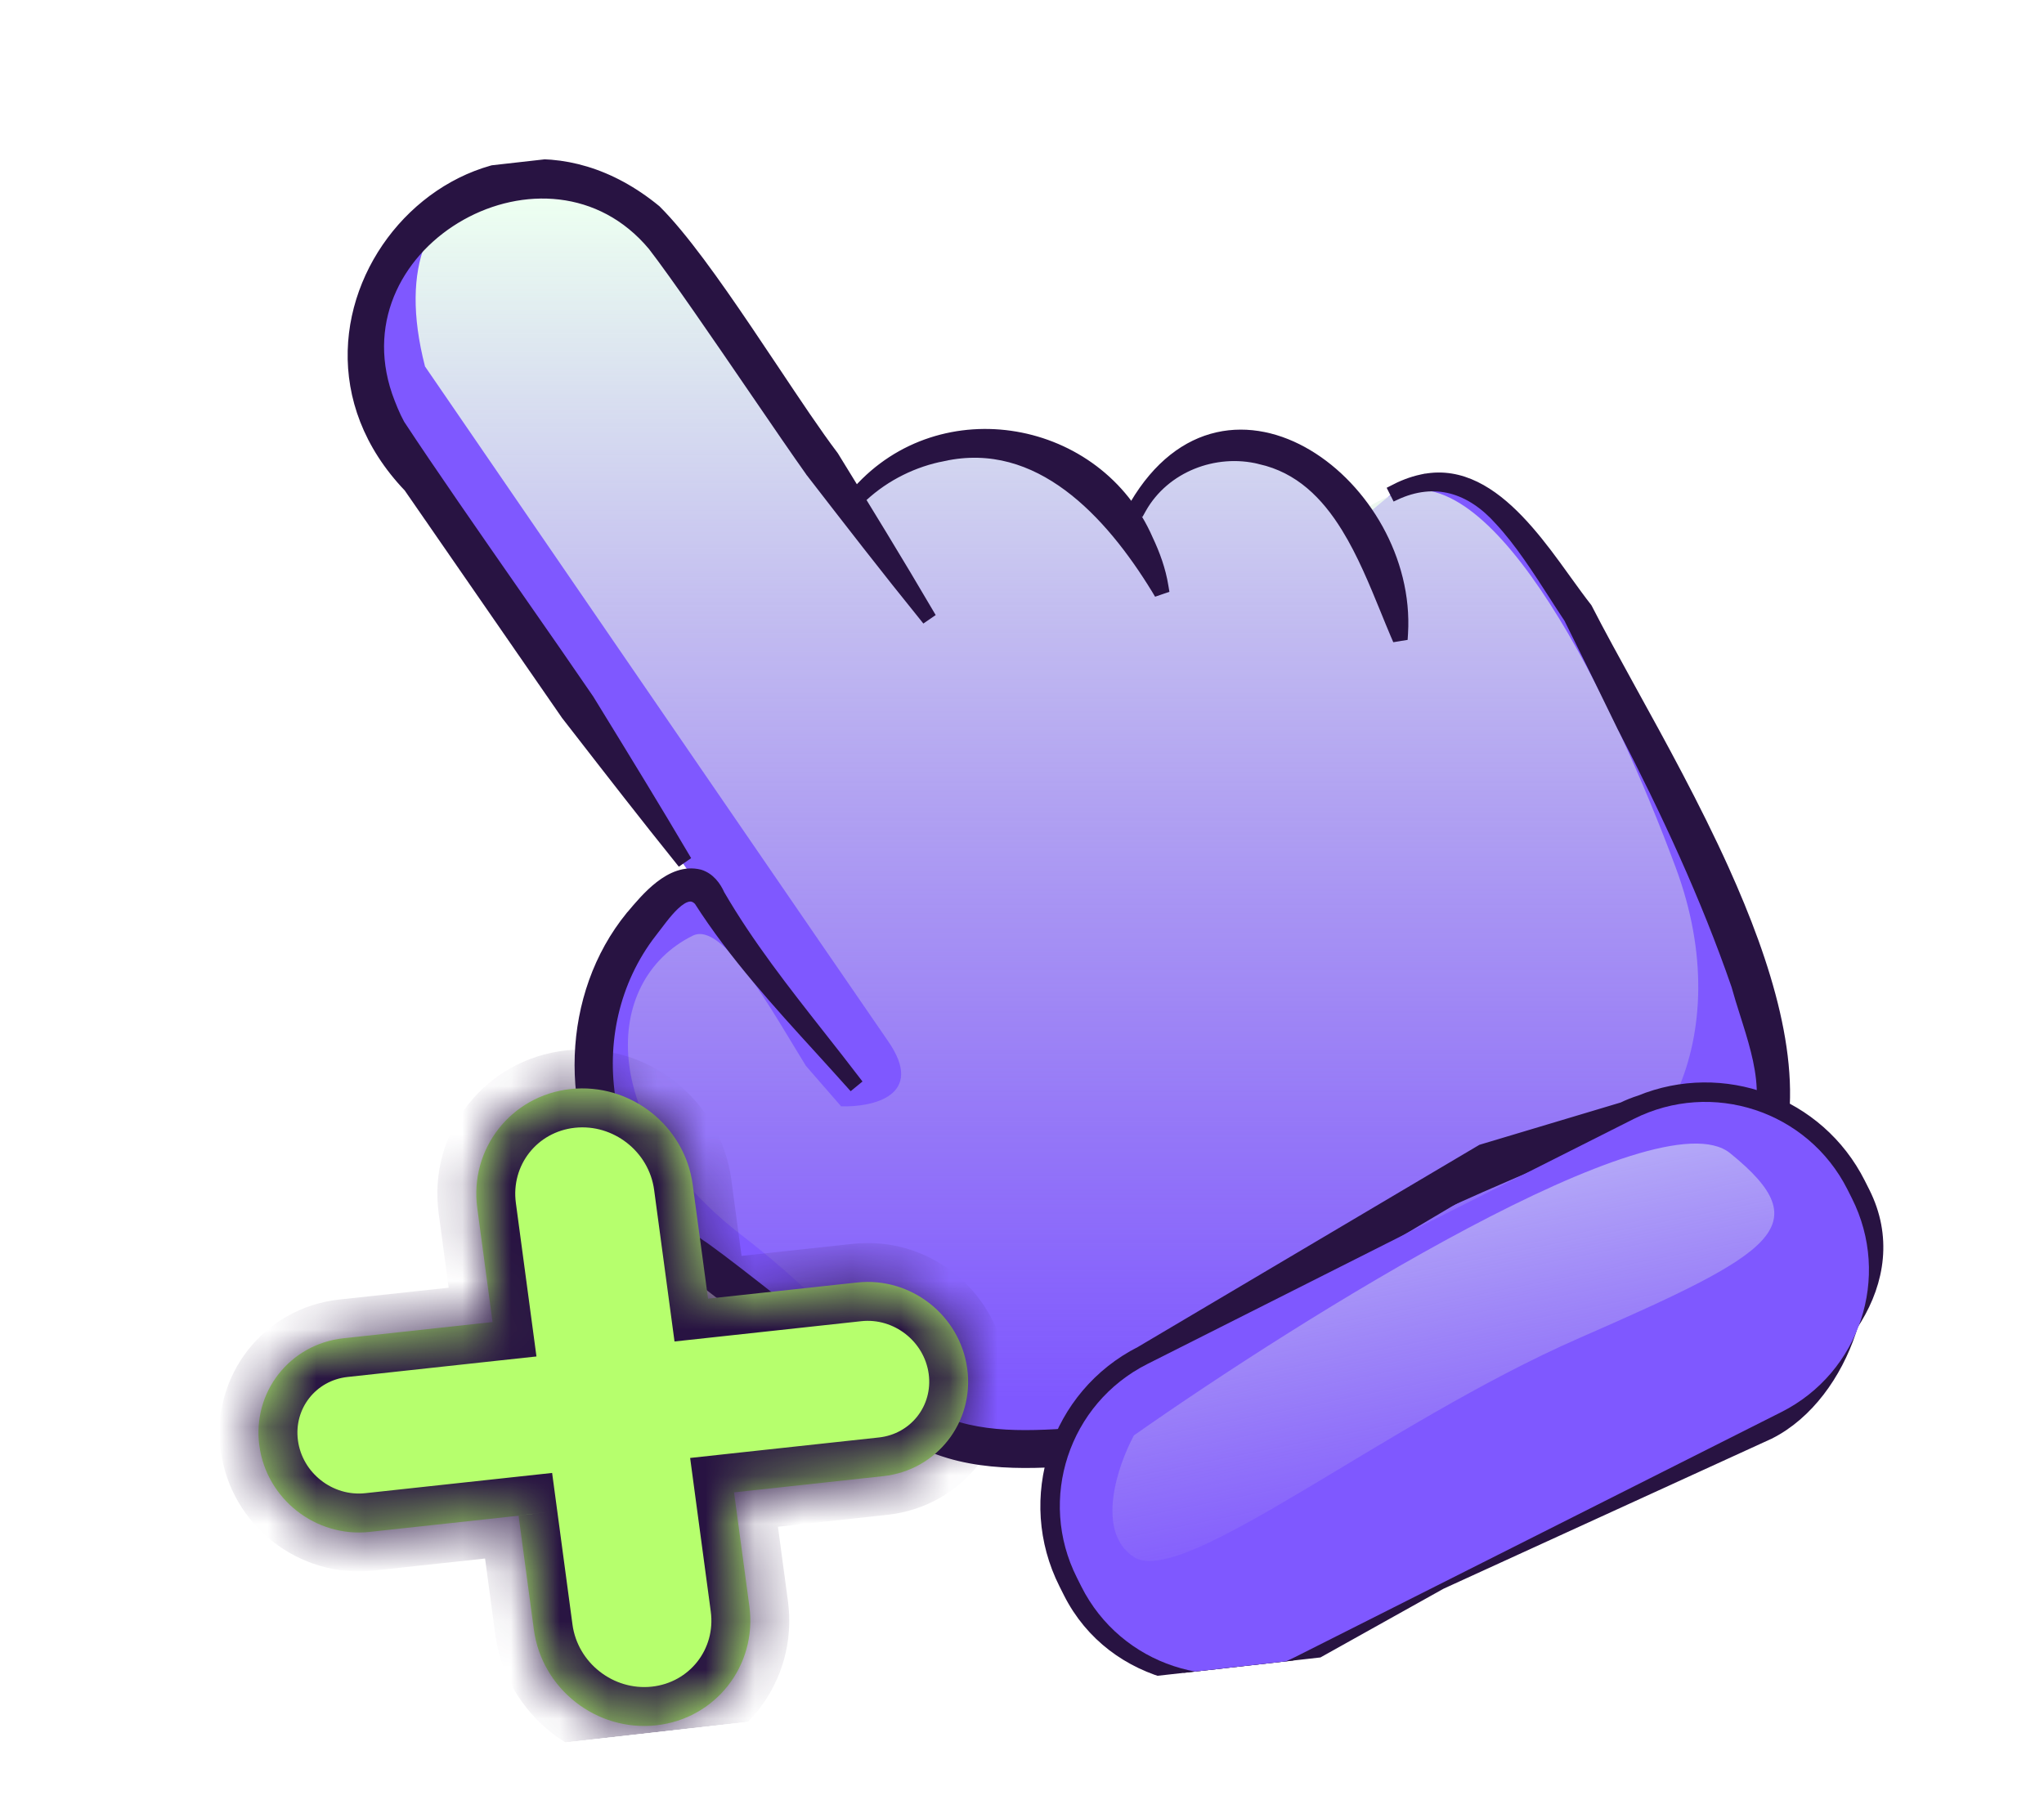 <svg width="42" height="37" viewBox="0 0 42 37" fill="none" xmlns="http://www.w3.org/2000/svg">
<g clip-path="url(#clip0_180_28168)">
<path d="M25.242 9.183C25.242 9.183 24.09 9.138 23.052 10.759C22.068 9.213 20.038 8.682 18.416 9.585C18.029 9.8 17.701 10.079 17.433 10.399L13.846 5.211C12.751 3.628 10.578 3.231 8.995 4.326C7.411 5.421 7.015 7.594 8.11 9.178L14.212 18.003C13.812 18.279 13.447 18.619 13.136 19.026C11.538 21.11 11.931 24.096 14.017 25.694L18.239 28.933C19.477 29.883 20.578 29.882 22.43 29.736C24.138 29.692 26.13 29.347 28.187 28.683C31.249 27.696 33.78 26.218 35.232 24.722C35.847 24.279 36.273 23.626 36.438 22.9C36.438 22.9 36.654 19.94 32.66 12.94C30.355 8.583 28.638 10.13 28.638 10.13C28.172 10.452 28.096 10.692 27.803 10.544C27.803 10.544 26.747 8.731 25.244 9.182" fill="#7F58FF"/>
<path d="M8.733 7.531C7.644 3.299 11.433 2.831 13.483 4.631L17.283 10.131C18.033 10.131 17.683 9.831 19.333 9.381C21.032 8.918 22.362 9.801 23.281 10.877C23.308 10.265 23.716 9.72 24.633 9.381C26.063 8.853 27.09 9.938 27.627 10.918C27.773 10.634 28.1 10.352 28.733 10.131C30.733 9.431 33.133 14.331 34.433 17.831C35.733 21.331 34.133 24.331 31.633 24.731C29.133 25.131 29.233 26.031 23.533 28.131C17.833 30.231 19.633 28.781 15.233 25.381C12.277 23.097 12.351 20.164 14.233 19.231C14.857 18.921 15.858 20.77 16.56 21.906L17.283 22.737C17.928 22.758 19.025 22.52 18.25 21.4C17.476 20.28 11.583 11.687 8.733 7.531Z" fill="url(#paint0_linear_180_28168)"/>
<path d="M11.613 14.706L11.613 14.706L11.615 14.71C11.683 14.797 11.75 14.884 11.818 14.971C12.527 15.885 13.237 16.8 13.964 17.704L14.095 17.613C13.506 16.614 12.901 15.627 12.296 14.641C12.238 14.547 12.18 14.453 12.123 14.359L12.123 14.359L12.121 14.356C11.722 13.771 11.207 13.03 10.666 12.254C9.791 10.996 8.851 9.645 8.236 8.709C8.137 8.529 8.05 8.313 7.98 8.115C7.442 6.535 8.258 5.135 9.486 4.447C10.713 3.759 12.333 3.793 13.397 5.067C13.86 5.667 14.72 6.925 15.484 8.042C15.936 8.703 16.354 9.314 16.637 9.712L16.637 9.712L16.638 9.714L16.639 9.715C17.414 10.717 18.19 11.72 18.989 12.707L19.12 12.617C18.478 11.521 17.814 10.44 17.15 9.361L17.15 9.361L17.145 9.354C16.799 8.897 16.372 8.256 15.915 7.571C15.736 7.304 15.554 7.031 15.37 6.759C14.716 5.792 14.045 4.844 13.501 4.303L13.501 4.303L13.496 4.298C12.546 3.517 11.539 3.261 10.614 3.377C9.69 3.493 8.855 3.979 8.245 4.67C7.026 6.053 6.699 8.27 8.377 10.028L8.378 10.028L8.382 10.034L8.386 10.04L8.39 10.046L8.395 10.052L8.399 10.059L8.403 10.065L8.407 10.071L8.412 10.077L8.416 10.083L8.42 10.09L8.425 10.096L8.429 10.102L8.434 10.109L8.438 10.115L8.442 10.122L8.447 10.128L8.451 10.135L8.456 10.141L8.461 10.148L8.465 10.155L8.47 10.161L8.474 10.168L8.479 10.175L8.484 10.181L8.489 10.188L8.493 10.195L8.498 10.202L8.503 10.209L8.508 10.216L8.512 10.223L8.517 10.23L8.522 10.237L8.527 10.244L8.532 10.251L8.537 10.258L8.542 10.265L8.547 10.273L8.552 10.28L8.557 10.287L8.562 10.294L8.567 10.302L8.572 10.309L8.577 10.316L8.582 10.324L8.587 10.331L8.593 10.339L8.598 10.346L8.603 10.354L8.608 10.361L8.613 10.369L8.619 10.377L8.624 10.384L8.629 10.392L8.635 10.4L8.64 10.407L8.645 10.415L8.651 10.423L8.656 10.431L8.662 10.439L8.667 10.447L8.673 10.454L8.678 10.462L8.684 10.47L8.689 10.478L8.695 10.486L8.7 10.495L8.706 10.503L8.712 10.511L8.717 10.519L8.723 10.527L8.728 10.535L8.734 10.543L8.74 10.552L8.746 10.56L8.751 10.568L8.757 10.577L8.763 10.585L8.769 10.593L8.774 10.602L8.78 10.61L8.786 10.619L8.792 10.627L8.798 10.636L8.804 10.644L8.81 10.653L8.816 10.661L8.822 10.67L8.828 10.678L8.834 10.687L8.84 10.696L8.846 10.705L8.852 10.713L8.858 10.722L8.864 10.731L8.87 10.74L8.876 10.748L8.882 10.757L8.888 10.766L8.894 10.775L8.9 10.784L8.907 10.793L8.913 10.802L8.919 10.811L8.925 10.82L8.932 10.829L8.938 10.838L8.944 10.847L8.95 10.856L8.957 10.865L8.963 10.874L8.969 10.883L8.976 10.893L8.982 10.902L8.988 10.911L8.995 10.92L9.001 10.93L9.008 10.939L9.014 10.948L9.02 10.957L9.027 10.967L9.033 10.976L9.04 10.986L9.046 10.995L9.053 11.004L9.059 11.014L9.066 11.023L9.072 11.033L9.079 11.042L9.086 11.052L9.092 11.061L9.099 11.071L9.105 11.08L9.112 11.09L9.119 11.1L9.125 11.109L9.132 11.119L9.139 11.129L9.145 11.138L9.152 11.148L9.159 11.158L9.166 11.167L9.172 11.177L9.179 11.187L9.186 11.197L9.193 11.206L9.199 11.216L9.206 11.226L9.213 11.236L9.22 11.246L9.227 11.255L9.233 11.265L9.24 11.275L9.247 11.285L9.254 11.295L9.261 11.305L9.268 11.315L9.275 11.325L9.282 11.335L9.288 11.345L9.295 11.355L9.302 11.365L9.309 11.375L9.316 11.385L9.323 11.395L9.33 11.405L9.337 11.415L9.344 11.426L9.351 11.436L9.358 11.446L9.365 11.456L9.372 11.466L9.379 11.476L9.386 11.486L9.393 11.497L9.4 11.507L9.407 11.517L9.415 11.527L9.422 11.538L9.429 11.548L9.436 11.558L9.443 11.569L9.45 11.579L9.457 11.589L9.464 11.599L9.471 11.61L9.479 11.62L9.486 11.63L9.493 11.641L9.5 11.651L9.507 11.662L9.514 11.672L9.522 11.682L9.529 11.693L9.536 11.703L9.543 11.713L9.55 11.724L9.558 11.734L9.565 11.745L9.572 11.755L9.579 11.766L9.587 11.776L9.594 11.787L9.601 11.797L9.608 11.808L9.616 11.818L9.623 11.829L9.63 11.839L9.637 11.85L9.645 11.86L9.652 11.871L9.659 11.881L9.667 11.892L9.674 11.902L9.681 11.913L9.689 11.924L9.696 11.934L9.703 11.945L9.71 11.955L9.718 11.966L9.725 11.977L9.732 11.987L9.74 11.998L9.747 12.008L9.755 12.019L9.762 12.03L9.769 12.04L9.777 12.051L9.784 12.062L9.791 12.072L9.799 12.083L9.806 12.094L9.813 12.104L9.821 12.115L9.828 12.126L9.836 12.136L9.843 12.147L9.85 12.158L9.858 12.168L9.865 12.179L9.872 12.19L9.88 12.2L9.887 12.211L9.895 12.222L9.902 12.232L9.909 12.243L9.917 12.254L9.924 12.265L9.932 12.275L9.939 12.286L9.946 12.297L9.954 12.307L9.961 12.318L9.969 12.329L9.976 12.339L9.983 12.35L9.991 12.361L9.998 12.372L10.006 12.382L10.013 12.393L10.021 12.404L10.028 12.415L10.035 12.425L10.043 12.436L10.05 12.447L10.058 12.457L10.065 12.468L10.072 12.479L10.08 12.489L10.087 12.5L10.095 12.511L10.102 12.522L10.109 12.532L10.117 12.543L10.124 12.554L10.132 12.564L10.139 12.575L10.146 12.586L10.154 12.596L10.161 12.607L10.168 12.618L10.176 12.629L10.183 12.639L10.191 12.65L10.198 12.661L10.205 12.671L10.213 12.682L10.22 12.693L10.227 12.703L10.235 12.714L10.242 12.724L10.25 12.735L10.257 12.746L10.264 12.756L10.272 12.767L10.279 12.777L10.286 12.788L10.294 12.799L10.301 12.809L10.308 12.82L10.316 12.831L10.323 12.841L10.33 12.852L10.338 12.862L10.345 12.873L10.352 12.883L10.359 12.894L10.367 12.905L10.374 12.915L10.381 12.925L10.389 12.936L10.396 12.947L10.403 12.957L10.41 12.968L10.418 12.978L10.425 12.989L10.432 12.999L10.439 13.009L10.447 13.02L10.454 13.03L10.461 13.041L10.468 13.051L10.475 13.062L10.483 13.072L10.49 13.082L10.497 13.093L10.504 13.103L10.511 13.114L10.519 13.124L10.526 13.134L10.533 13.145L10.54 13.155L10.547 13.165L10.554 13.176L10.561 13.186L10.569 13.196L10.576 13.207L10.583 13.217L10.59 13.227L10.597 13.237L10.604 13.248L10.611 13.258L10.618 13.268L10.625 13.278L10.632 13.288L10.639 13.299L10.646 13.309L10.653 13.319L10.66 13.329L10.667 13.339L10.674 13.349L10.681 13.359L10.688 13.37L10.695 13.38L10.702 13.39L10.709 13.4L10.716 13.41L10.723 13.42L10.73 13.43L10.737 13.44L10.744 13.45L10.751 13.46L10.758 13.47L10.764 13.479L10.771 13.489L10.778 13.499L10.785 13.509L10.792 13.519L10.799 13.529L10.805 13.539L10.812 13.549L10.819 13.558L10.826 13.568L10.832 13.578L10.839 13.588L10.846 13.598L10.853 13.607L10.859 13.617L10.866 13.627L10.873 13.636L10.879 13.646L10.886 13.656L10.893 13.665L10.899 13.675L10.906 13.684L10.913 13.694L10.919 13.704L10.926 13.713L10.932 13.723L10.939 13.732L10.945 13.742L10.952 13.751L10.959 13.76L10.965 13.77L10.972 13.779L10.978 13.789L10.985 13.798L10.991 13.807L10.998 13.817L11.004 13.826L11.01 13.835L11.017 13.845L11.023 13.854L11.03 13.863L11.036 13.872L11.042 13.881L11.049 13.89L11.055 13.9L11.061 13.909L11.067 13.918L11.074 13.927L11.08 13.936L11.086 13.945L11.092 13.954L11.099 13.963L11.105 13.972L11.111 13.981L11.117 13.99L11.123 13.999L11.129 14.008L11.136 14.016L11.142 14.025L11.148 14.034L11.154 14.043L11.16 14.052L11.166 14.06L11.172 14.069L11.178 14.078L11.184 14.086L11.19 14.095L11.196 14.104L11.202 14.112L11.208 14.121L11.214 14.129L11.22 14.138L11.225 14.146L11.231 14.155L11.237 14.163L11.243 14.171L11.249 14.18L11.254 14.188L11.26 14.197L11.266 14.205L11.272 14.213L11.277 14.221L11.283 14.23L11.289 14.238L11.294 14.246L11.3 14.254L11.306 14.262L11.311 14.27L11.317 14.278L11.322 14.286L11.328 14.294L11.333 14.302L11.339 14.31L11.344 14.318L11.35 14.326L11.355 14.334L11.361 14.342L11.366 14.35L11.371 14.357L11.377 14.365L11.382 14.373L11.387 14.381L11.393 14.388L11.398 14.396L11.403 14.403L11.409 14.411L11.414 14.419L11.419 14.426L11.424 14.434L11.429 14.441L11.434 14.448L11.44 14.456L11.444 14.463L11.45 14.47L11.455 14.478L11.46 14.485L11.465 14.492L11.47 14.499L11.475 14.507L11.48 14.514L11.485 14.521L11.489 14.528L11.494 14.535L11.499 14.542L11.504 14.549L11.509 14.556L11.514 14.563L11.518 14.57L11.523 14.577L11.528 14.583L11.532 14.59L11.537 14.597L11.542 14.604L11.546 14.61L11.551 14.617L11.556 14.624L11.56 14.63L11.565 14.637L11.569 14.643L11.573 14.65L11.578 14.656L11.582 14.662L11.587 14.669L11.591 14.675L11.595 14.681L11.6 14.688L11.604 14.694L11.608 14.7L11.613 14.706Z" fill="#281342" stroke="#281342" stroke-width="0.16"/>
<path d="M29.264 9.82L29.263 9.819L29.211 9.83C28.994 9.876 28.79 9.959 28.6 10.059L28.672 10.202C29.079 10.01 29.463 9.975 29.816 10.066C30.169 10.158 30.499 10.379 30.793 10.709L30.793 10.709L30.794 10.71C31.204 11.15 31.57 11.719 31.905 12.24C32.012 12.407 32.116 12.569 32.217 12.719C32.48 13.245 33.069 14.448 33.316 14.959L33.317 14.96C34.205 16.678 35.026 18.437 35.656 20.261C35.709 20.454 35.771 20.652 35.834 20.849C35.852 20.906 35.87 20.962 35.887 21.018C35.968 21.275 36.044 21.532 36.099 21.788C36.208 22.301 36.227 22.805 36.019 23.284L36.018 23.285C35.818 23.76 35.476 24.166 35.059 24.471L35.058 24.471L35.051 24.478C31.722 27.611 26.86 29.182 22.337 29.409L22.337 29.409L22.335 29.409L22.288 29.413C21.221 29.49 20.084 29.572 19.144 29.088C18.6 28.777 17.709 28.105 16.817 27.411C16.56 27.211 16.304 27.009 16.055 26.815C15.443 26.334 14.883 25.895 14.502 25.622L14.502 25.622L14.499 25.62C12.374 24.234 11.861 21.185 13.411 19.181L13.41 19.18L13.414 19.175C13.447 19.136 13.486 19.084 13.529 19.028C13.559 18.988 13.59 18.946 13.623 18.905C13.703 18.802 13.791 18.697 13.881 18.613C13.973 18.527 14.06 18.471 14.138 18.454C14.205 18.439 14.273 18.453 14.343 18.527C15.054 19.64 15.96 20.634 16.85 21.61C17.064 21.846 17.278 22.081 17.488 22.316L17.612 22.214C17.372 21.9 17.128 21.589 16.883 21.278C16.144 20.338 15.406 19.4 14.81 18.373C14.734 18.202 14.603 18.019 14.386 17.951L14.386 17.951L14.381 17.95C14.07 17.873 13.783 18.006 13.544 18.191C13.309 18.373 13.105 18.617 12.952 18.8L12.95 18.802L12.946 18.805L12.939 18.814C11.611 20.442 11.549 22.918 12.7 24.653C13.064 25.231 13.593 25.727 14.129 26.115L17.223 28.488L17.223 28.488L17.224 28.489C17.343 28.577 17.47 28.676 17.603 28.78L17.609 28.785C17.74 28.887 17.877 28.993 18.016 29.097C18.296 29.307 18.589 29.508 18.866 29.641C19.958 30.199 21.22 30.114 22.371 30.026C27.034 29.79 32.031 28.173 35.482 24.92C35.658 24.812 35.883 24.593 36.087 24.343C36.294 24.088 36.486 23.791 36.586 23.527L36.587 23.527L36.589 23.517C36.97 21.884 36.34 19.838 35.445 17.856C34.861 16.564 34.157 15.285 33.534 14.155C33.202 13.55 32.892 12.989 32.637 12.49L32.633 12.483L32.629 12.477C32.5 12.313 32.364 12.124 32.218 11.922C32.144 11.819 32.068 11.712 31.988 11.604C31.755 11.285 31.499 10.954 31.22 10.664C30.678 10.1 30.029 9.674 29.264 9.82Z" fill="#281342" stroke="#281342" stroke-width="0.16"/>
<path d="M23.612 11.078C22.574 8.695 19.346 8.119 17.604 10.074L17.55 10.135L17.611 10.188L17.646 10.218L17.7 10.265L17.752 10.217C18.212 9.794 18.794 9.51 19.393 9.397L19.393 9.394L19.393 9.397C20.365 9.186 21.211 9.475 21.936 10.013C22.662 10.552 23.263 11.338 23.737 12.112L23.77 12.167L23.831 12.146L23.875 12.131L23.939 12.109L23.928 12.043C23.873 11.703 23.756 11.383 23.612 11.078Z" fill="#281342" stroke="#281342" stroke-width="0.16"/>
<path d="M25.886 9.459L25.886 9.459L25.887 9.46C26.686 9.638 27.227 10.178 27.645 10.857C27.969 11.383 28.214 11.983 28.447 12.553C28.516 12.723 28.584 12.89 28.653 13.052L28.678 13.11L28.74 13.1L28.785 13.092L28.848 13.082L28.852 13.018C28.944 11.493 28.046 10.014 26.884 9.321C26.302 8.973 25.647 8.82 25.013 8.963C24.378 9.107 23.777 9.546 23.297 10.359L23.251 10.436L23.334 10.473L23.375 10.491L23.442 10.52L23.477 10.457C23.949 9.625 24.966 9.233 25.886 9.459Z" fill="#281342" stroke="#281342" stroke-width="0.16"/>
<path d="M33.504 23.225L33.521 23.22L33.627 23.188L33.644 23.183L33.659 23.175C33.726 23.141 33.794 23.11 33.862 23.082C34.435 22.907 35.094 22.973 35.709 23.221C36.444 23.517 37.087 24.064 37.417 24.719L37.509 24.902C37.809 25.496 37.829 26.276 37.622 27.022C37.204 27.628 36.552 28.157 35.834 28.519L35.834 28.518L35.827 28.523L29.393 32.115L26.344 33.509L26.344 33.508L26.337 33.512C25.025 34.173 23.425 33.645 22.764 32.333L22.671 32.15C22.342 31.496 22.294 30.656 22.502 29.889C22.71 29.122 23.165 28.46 23.806 28.137L23.806 28.138L23.818 28.131L30.64 24.082L33.504 23.225ZM23.48 27.857C21.773 28.721 21.088 30.805 21.949 32.514L22.041 32.697C22.915 34.43 25.102 34.876 26.789 34.026L26.79 34.026L26.797 34.022L29.573 32.472L36.312 29.39L36.312 29.39L36.319 29.387C37.085 29.001 37.656 28.203 37.944 27.336C37.96 27.288 37.975 27.241 37.989 27.193C38.017 27.151 38.043 27.109 38.069 27.066C38.529 26.307 38.675 25.419 38.231 24.538L38.139 24.355C37.318 22.725 35.387 22.024 33.727 22.705C33.606 22.743 33.488 22.79 33.373 22.846L30.502 23.706L30.479 23.713L30.479 23.713L30.457 23.726L30.457 23.726L23.48 27.857Z" fill="#281342" stroke="#281342" stroke-width="0.4"/>
<path d="M24.732 27.448C23.929 28.067 23.221 28.651 22.692 29.109C23.115 28.588 23.836 28.023 24.732 27.448C27.033 25.676 30.112 23.609 31.99 23.336L34.595 22.825C32.138 23.731 27.562 25.636 24.732 27.448Z" fill="#281342"/>
<path d="M22.128 32.424C21.315 30.812 21.963 28.846 23.576 28.033L33.569 22.997C35.182 22.184 37.148 22.833 37.961 24.445L38.053 24.628C38.865 26.241 38.217 28.207 36.605 29.02L26.611 34.056C24.999 34.868 23.032 34.22 22.22 32.608L22.128 32.424Z" fill="#7F58FF"/>
<path d="M35.55 23.7C34.07 22.5 26.767 27.067 23.3 29.5C22.967 30.117 22.5 31.48 23.3 32C24.3 32.65 28.45 29.25 32.45 27.5C36.45 25.75 37.4 25.2 35.55 23.7Z" fill="url(#paint1_linear_180_28168)" fill-opacity="0.5"/>
<g filter="url(#filter0_d_180_28168)">
<mask id="path-11-inside-1_180_28168" fill="white">
<path fill-rule="evenodd" clip-rule="evenodd" d="M11.724 21.562C10.501 21.695 9.643 22.791 9.807 24.009L10.121 26.351L7.058 26.684C5.955 26.803 5.181 27.791 5.329 28.89C5.476 29.989 6.49 30.783 7.592 30.664L10.656 30.331L10.97 32.673C11.134 33.892 12.258 34.772 13.48 34.639C14.703 34.507 15.561 33.411 15.398 32.192L15.083 29.851L18.147 29.518C19.249 29.398 20.023 28.41 19.875 27.311C19.728 26.212 18.715 25.418 17.612 25.538L14.549 25.87L14.234 23.529C14.07 22.31 12.947 21.43 11.724 21.562Z"/>
</mask>
<path fill-rule="evenodd" clip-rule="evenodd" d="M11.724 21.562C10.501 21.695 9.643 22.791 9.807 24.009L10.121 26.351L7.058 26.684C5.955 26.803 5.181 27.791 5.329 28.89C5.476 29.989 6.49 30.783 7.592 30.664L10.656 30.331L10.97 32.673C11.134 33.892 12.258 34.772 13.48 34.639C14.703 34.507 15.561 33.411 15.398 32.192L15.083 29.851L18.147 29.518C19.249 29.398 20.023 28.41 19.875 27.311C19.728 26.212 18.715 25.418 17.612 25.538L14.549 25.87L14.234 23.529C14.07 22.31 12.947 21.43 11.724 21.562Z" fill="#B6FF6D"/>
<path d="M9.807 24.009L10.6 23.903L10.6 23.903L9.807 24.009ZM11.724 21.562L11.81 22.358L11.724 21.562ZM10.121 26.351L10.208 27.146L11.023 27.058L10.914 26.245L10.121 26.351ZM7.058 26.684L6.971 25.888L7.058 26.684ZM5.329 28.89L6.122 28.784L5.329 28.89ZM7.592 30.664L7.679 31.459L7.679 31.459L7.592 30.664ZM10.656 30.331L11.449 30.225L11.345 29.452L10.57 29.536L10.656 30.331ZM10.97 32.673L11.763 32.566L10.97 32.673ZM13.48 34.639L13.394 33.844L13.48 34.639ZM15.398 32.192L16.191 32.086L15.398 32.192ZM15.083 29.851L14.997 29.055L14.181 29.144L14.29 29.957L15.083 29.851ZM18.147 29.518L18.06 28.723L18.147 29.518ZM17.612 25.538L17.526 24.743L17.612 25.538ZM14.549 25.87L13.756 25.977L13.86 26.75L14.635 26.666L14.549 25.87ZM14.234 23.529L15.027 23.422L15.027 23.422L14.234 23.529ZM10.6 23.903C10.496 23.13 11.035 22.442 11.81 22.358L11.638 20.767C9.968 20.948 8.79 22.451 9.014 24.116L10.6 23.903ZM10.914 26.245L10.6 23.903L9.014 24.116L9.328 26.458L10.914 26.245ZM7.144 27.479L10.208 27.146L10.035 25.556L6.971 25.888L7.144 27.479ZM6.122 28.784C6.034 28.131 6.489 27.55 7.144 27.479L6.971 25.888C5.422 26.057 4.328 27.452 4.536 28.997L6.122 28.784ZM7.506 29.868C6.835 29.941 6.212 29.453 6.122 28.784L4.536 28.997C4.741 30.526 6.145 31.626 7.679 31.459L7.506 29.868ZM10.57 29.536L7.506 29.868L7.679 31.459L10.742 31.127L10.57 29.536ZM11.763 32.566L11.449 30.225L9.863 30.438L10.178 32.779L11.763 32.566ZM13.394 33.844C12.603 33.93 11.869 33.355 11.763 32.566L10.178 32.779C10.399 34.428 11.913 35.614 13.567 35.435L13.394 33.844ZM14.605 32.299C14.709 33.072 14.17 33.76 13.394 33.844L13.567 35.435C15.237 35.254 16.414 33.75 16.191 32.086L14.605 32.299ZM14.29 29.957L14.605 32.299L16.191 32.086L15.876 29.744L14.29 29.957ZM18.06 28.723L14.997 29.055L15.169 30.646L18.233 30.313L18.06 28.723ZM19.083 27.418C19.17 28.071 18.716 28.651 18.06 28.723L18.233 30.313C19.783 30.145 20.876 28.75 20.668 27.205L19.083 27.418ZM17.698 26.333C18.369 26.26 18.993 26.749 19.083 27.418L20.668 27.205C20.463 25.676 19.059 24.576 17.526 24.743L17.698 26.333ZM14.635 26.666L17.698 26.333L17.526 24.743L14.462 25.075L14.635 26.666ZM13.441 23.635L13.756 25.977L15.341 25.764L15.027 23.422L13.441 23.635ZM11.81 22.358C12.601 22.272 13.335 22.846 13.441 23.635L15.027 23.422C14.805 21.773 13.292 20.587 11.638 20.767L11.81 22.358Z" fill="#281342" mask="url(#path-11-inside-1_180_28168)"/>
</g>
</g>
<defs>
<filter id="filter0_d_180_28168" x="5.311" y="21.549" width="14.583" height="13.924" filterUnits="userSpaceOnUse" color-interpolation-filters="sRGB">
<feFlood flood-opacity="0" result="BackgroundImageFix"/>
<feColorMatrix in="SourceAlpha" type="matrix" values="0 0 0 0 0 0 0 0 0 0 0 0 0 0 0 0 0 0 127 0" result="hardAlpha"/>
<feOffset dy="0.82"/>
<feComposite in2="hardAlpha" operator="out"/>
<feColorMatrix type="matrix" values="0 0 0 0 0 0 0 0 0 0 0 0 0 0 0 0 0 0 0.31 0"/>
<feBlend mode="normal" in2="BackgroundImageFix" result="effect1_dropShadow_180_28168"/>
<feBlend mode="normal" in="SourceGraphic" in2="effect1_dropShadow_180_28168" result="shape"/>
</filter>
<linearGradient id="paint0_linear_180_28168" x1="21.603" y1="4.197" x2="21.603" y2="28.755" gradientUnits="userSpaceOnUse">
<stop stop-color="#EDFFF1"/>
<stop offset="1" stop-color="#D9D9D9" stop-opacity="0"/>
</linearGradient>
<linearGradient id="paint1_linear_180_28168" x1="28.15" y1="24.5" x2="29.653" y2="31.962" gradientUnits="userSpaceOnUse">
<stop stop-color="#EDFFF1"/>
<stop offset="1" stop-color="#D9D9D9" stop-opacity="0"/>
</linearGradient>
<clipPath id="clip0_180_28168">
<rect width="36.613" height="32.38" fill="white" transform="translate(0.997 4.423) rotate(-6.427)"/>
</clipPath>
</defs>
</svg>
